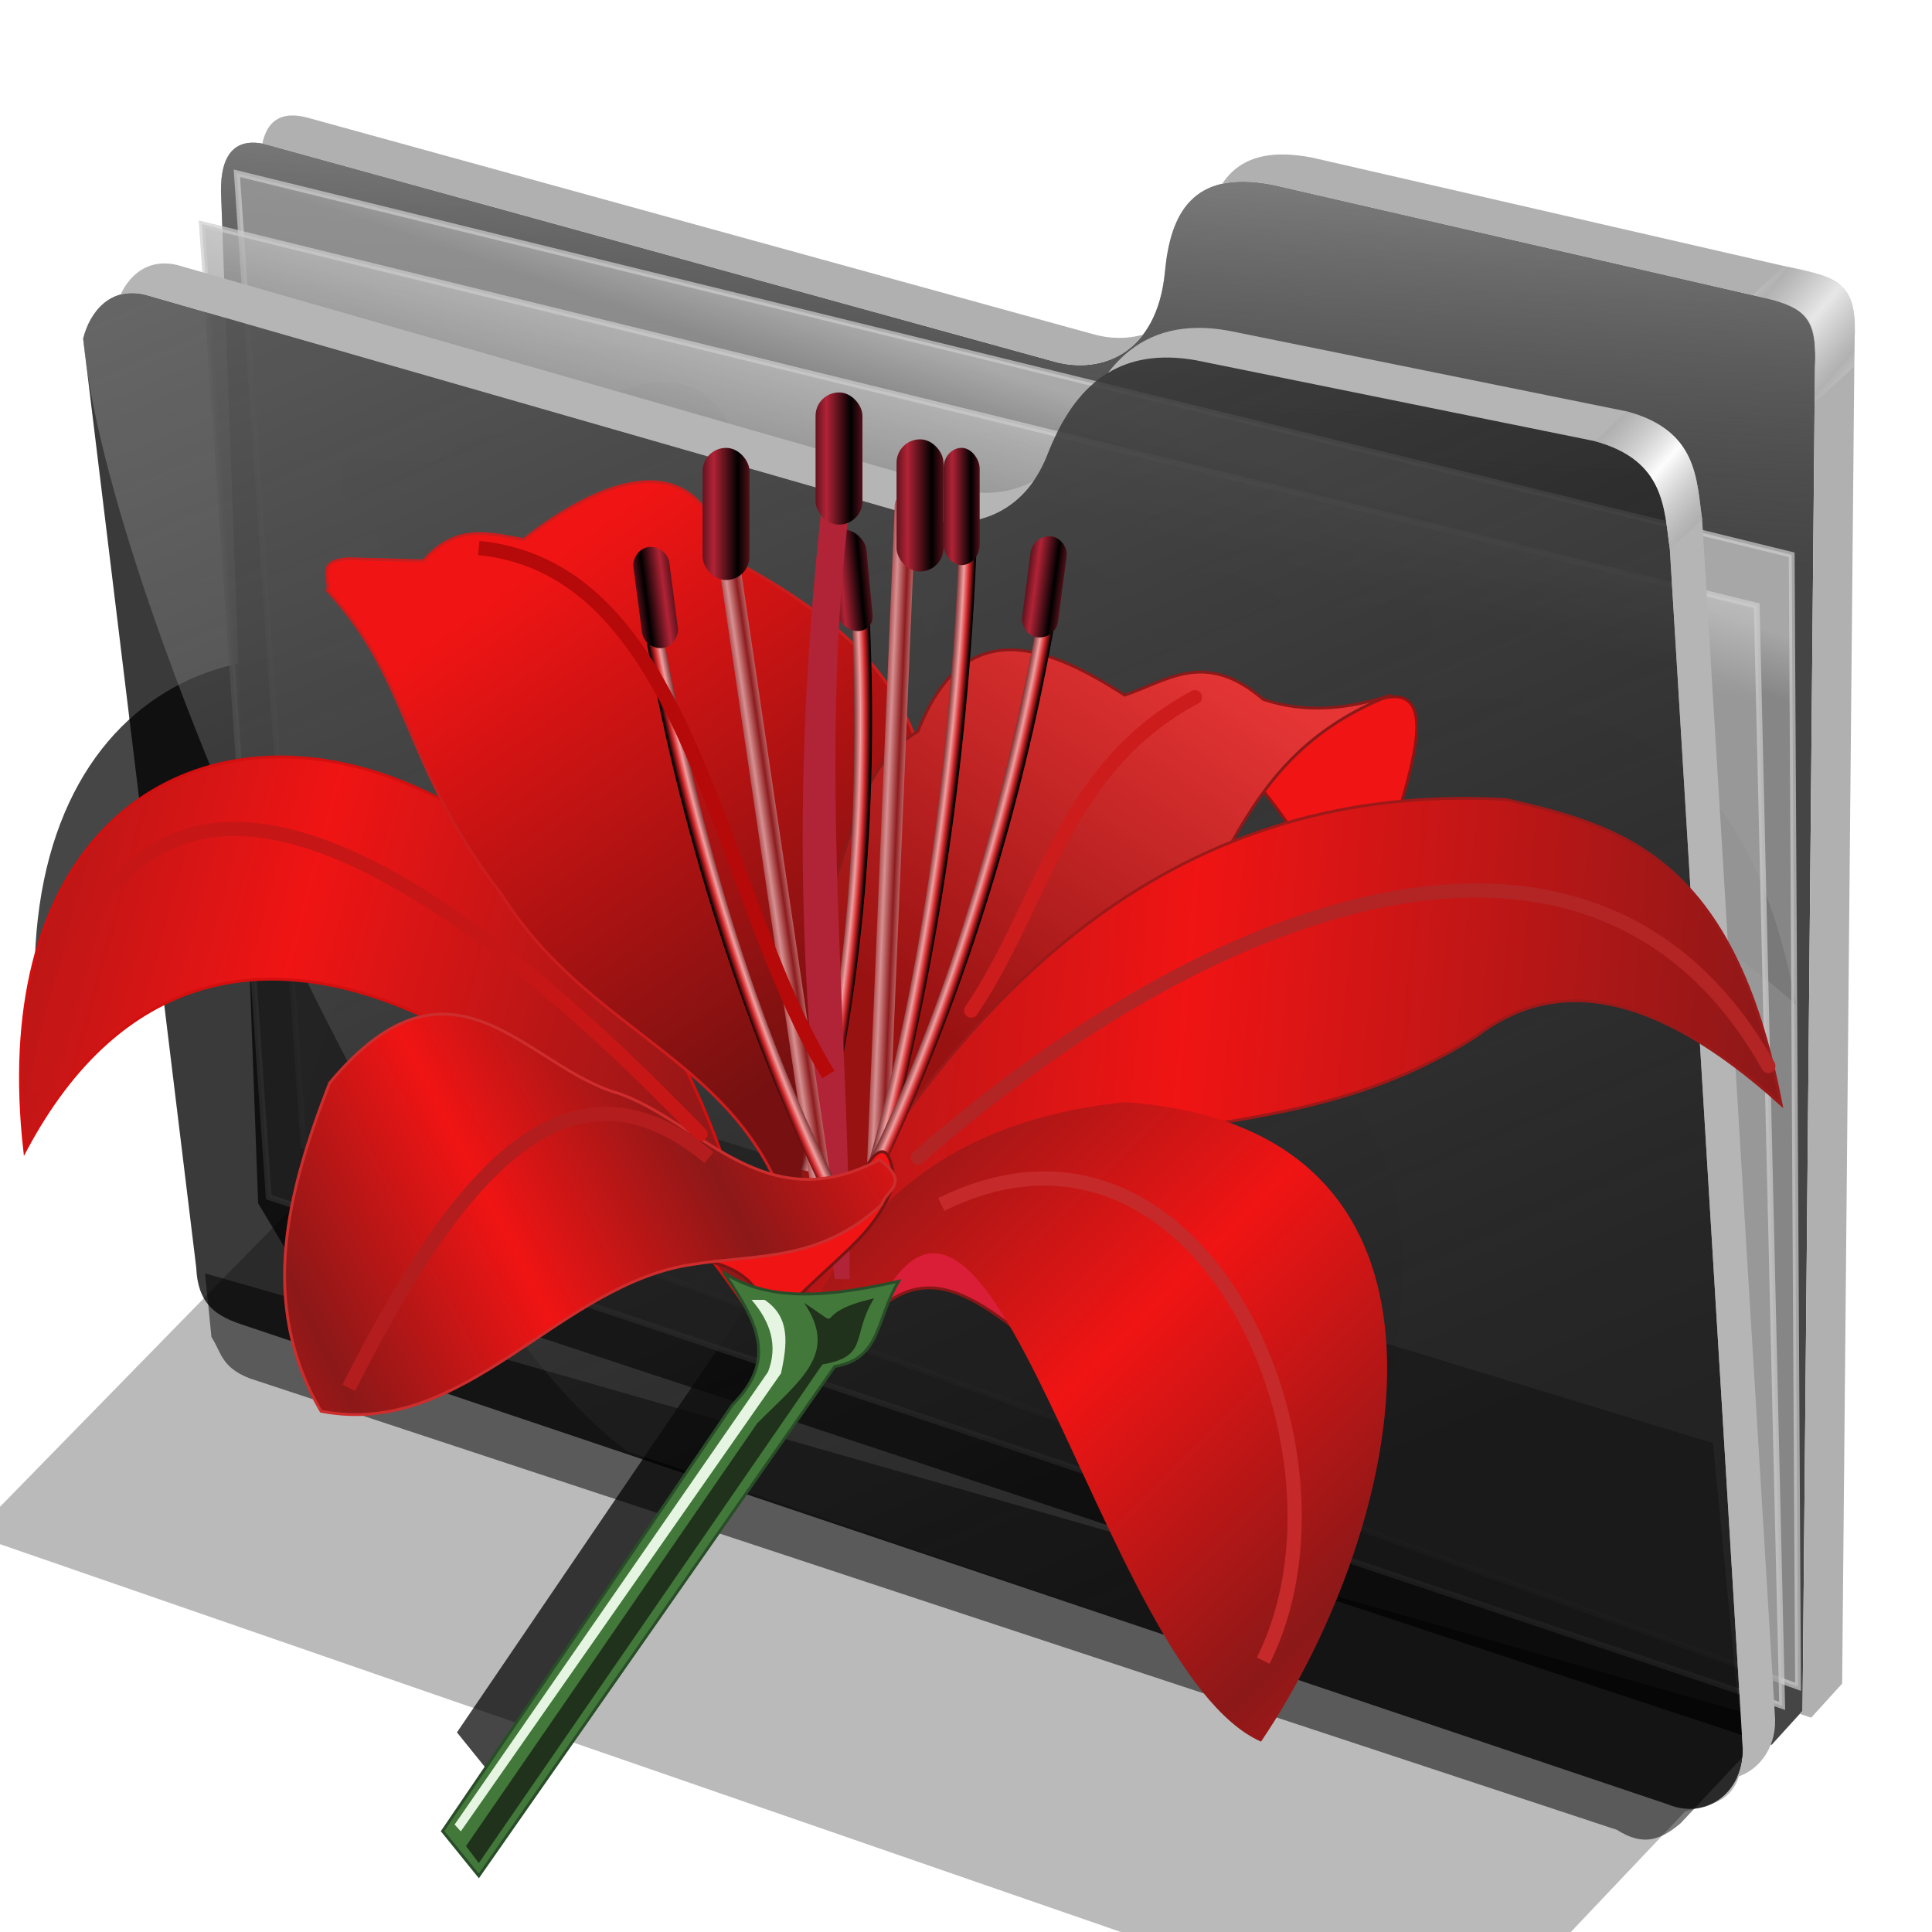<?xml version="1.0" encoding="UTF-8" standalone="no"?>
<!-- Created with Inkscape (http://www.inkscape.org/) -->

<svg
   xmlns:dc="http://purl.org/dc/elements/1.1/"
   xmlns:cc="http://creativecommons.org/ns#"
   xmlns:rdf="http://www.w3.org/1999/02/22-rdf-syntax-ns#"
   xmlns:svg="http://www.w3.org/2000/svg"
   xmlns="http://www.w3.org/2000/svg"
   xmlns:xlink="http://www.w3.org/1999/xlink"
   xmlns:sodipodi="http://sodipodi.sourceforge.net/DTD/sodipodi-0.dtd"
   xmlns:inkscape="http://www.inkscape.org/namespaces/inkscape"
   id="svg2"
   inkscape:version="0.91 r13725"
   width="256"
   height="256"
   sodipodi:docname="folder-pictures-flowers.svg"
   version="1.1">
  <defs
     id="defs6">
    <linearGradient
       id="linearGradient4286">
      <stop
         id="stop4288"
         stop-color="#f01414"
         stop-opacity="1" />
      <stop
         id="stop4290"
         offset="1"
         stop-color="#771111"
         stop-opacity="1" />
    </linearGradient>
    <linearGradient
       id="linearGradient3898">
      <stop
         id="stop3900"
         stop-color="#991212"
         stop-opacity="1" />
      <stop
         offset="1"
         id="stop3902"
         stop-color="#e53535"
         stop-opacity="1" />
    </linearGradient>
    <linearGradient
       id="linearGradient3991">
      <stop
         id="stop3993"
         stop-color="#f01414"
         stop-opacity="1" />
      <stop
         offset="1"
         id="stop3995"
         stop-color="#8c1818"
         stop-opacity="1" />
    </linearGradient>
    <linearGradient
       id="linearGradient3811">
      <stop
         id="stop3813"
         stop-color="#cf2225"
         stop-opacity="1" />
      <stop
         id="stop3825"
         offset="0.063"
         stop-color="#cf2225"
         stop-opacity="0.937" />
      <stop
         id="stop3823"
         offset="0.909"
         stop-color="#6a2223"
         stop-opacity="1" />
      <stop
         id="stop3821"
         offset="0.946"
         stop-color="#f19fa0"
         stop-opacity="1" />
      <stop
         id="stop3819"
         offset="0.972"
         stop-color="#cf2225"
         stop-opacity="1" />
      <stop
         offset="1"
         id="stop3815"
         stop-color="#000000"
         stop-opacity="1" />
    </linearGradient>
    <linearGradient
       id="linearGradient3788">
      <stop
         id="stop3790"
         stop-color="#8c1c1e"
         stop-opacity="1" />
      <stop
         offset="1"
         id="stop3792"
         stop-color="#d79091"
         stop-opacity="1" />
    </linearGradient>
    <linearGradient
       id="linearGradient3778">
      <stop
         id="stop3780"
         stop-color="#b12336"
         stop-opacity="1" />
      <stop
         offset="1"
         id="stop3782"
         stop-color="#000000"
         stop-opacity="1" />
    </linearGradient>
    <filter
       inkscape:collect="always"
       id="filter3891"
       color-interpolation-filters="sRGB">
      <feGaussianBlur
         inkscape:collect="always"
         stdDeviation="1.964"
         id="feGaussianBlur3893" />
    </filter>
    <filter
       inkscape:collect="always"
       id="filter3899"
       color-interpolation-filters="sRGB">
      <feGaussianBlur
         inkscape:collect="always"
         stdDeviation="1.468"
         id="feGaussianBlur3901" />
    </filter>
    <filter
       inkscape:collect="always"
       id="filter3915"
       color-interpolation-filters="sRGB">
      <feGaussianBlur
         inkscape:collect="always"
         stdDeviation="1.416"
         id="feGaussianBlur3917" />
    </filter>
    <filter
       inkscape:collect="always"
       id="filter3931"
       color-interpolation-filters="sRGB">
      <feGaussianBlur
         inkscape:collect="always"
         stdDeviation="2.309"
         id="feGaussianBlur3933" />
    </filter>
    <filter
       inkscape:collect="always"
       id="filter3943"
       color-interpolation-filters="sRGB">
      <feGaussianBlur
         inkscape:collect="always"
         stdDeviation="2.552"
         id="feGaussianBlur3945" />
    </filter>
    <filter
       inkscape:collect="always"
       id="filter3963"
       color-interpolation-filters="sRGB">
      <feGaussianBlur
         inkscape:collect="always"
         stdDeviation="2.786"
         id="feGaussianBlur3965" />
    </filter>
    <filter
       inkscape:collect="always"
       id="filter3971"
       color-interpolation-filters="sRGB">
      <feGaussianBlur
         inkscape:collect="always"
         stdDeviation="1.709"
         id="feGaussianBlur3973" />
    </filter>
    <filter
       inkscape:collect="always"
       id="filter3987"
       color-interpolation-filters="sRGB">
      <feGaussianBlur
         inkscape:collect="always"
         stdDeviation="1.515"
         id="feGaussianBlur3989" />
    </filter>
    <linearGradient
       inkscape:collect="always"
       xlink:href="#linearGradient3991"
       id="linearGradient4061"
       gradientUnits="userSpaceOnUse"
       x1="1044.51"
       y1="256.58"
       x2="1209.6"
       y2="301.53"
       spreadMethod="reflect" />
    <linearGradient
       inkscape:collect="always"
       xlink:href="#linearGradient3991"
       id="linearGradient4063"
       gradientUnits="userSpaceOnUse"
       x1="1355.54"
       y1="284.4"
       x2="1565.44"
       y2="303.18"
       spreadMethod="reflect" />
    <linearGradient
       inkscape:collect="always"
       xlink:href="#linearGradient3991"
       id="linearGradient4065"
       gradientUnits="userSpaceOnUse"
       x1="1347.94"
       y1="388.05"
       x2="1431.47"
       y2="472.7"
       spreadMethod="reflect" />
    <radialGradient
       inkscape:collect="always"
       xlink:href="#linearGradient3811"
       id="radialGradient4067"
       gradientUnits="userSpaceOnUse"
       gradientTransform="matrix(1.906,0.165,-1.058,7.827,1462.408,-2470.191)"
       cx="-346.23"
       cy="355.12"
       fx="-346.23"
       fy="355.12"
       r="34.836" />
    <linearGradient
       inkscape:collect="always"
       xlink:href="#linearGradient3778"
       id="linearGradient4069"
       gradientUnits="userSpaceOnUse"
       gradientTransform="matrix(0.773,0,0,0.887,146.251,31.149)"
       spreadMethod="reflect"
       x1="449.55"
       y1="126.6"
       x2="458.14"
       y2="126.6" />
    <linearGradient
       inkscape:collect="always"
       xlink:href="#linearGradient3778"
       id="linearGradient4071"
       gradientUnits="userSpaceOnUse"
       gradientTransform="translate(779.847,-32.962)"
       spreadMethod="reflect"
       x1="449.55"
       y1="126.6"
       x2="458.14"
       y2="126.6" />
    <linearGradient
       inkscape:collect="always"
       xlink:href="#linearGradient3788"
       id="linearGradient4073"
       gradientUnits="userSpaceOnUse"
       gradientTransform="matrix(1,0,0,1.011,780.445,-71.935)"
       spreadMethod="reflect"
       x1="397.17"
       y1="305.1"
       x2="393.64"
       y2="305.1" />
    <linearGradient
       inkscape:collect="always"
       xlink:href="#linearGradient3788"
       id="linearGradient4075"
       gradientUnits="userSpaceOnUse"
       gradientTransform="matrix(1,0,0,1.011,879.119,-312.619)"
       spreadMethod="reflect"
       x1="397.17"
       y1="305.1"
       x2="393.64"
       y2="305.1" />
    <linearGradient
       inkscape:collect="always"
       xlink:href="#linearGradient3778"
       id="linearGradient4077"
       gradientUnits="userSpaceOnUse"
       gradientTransform="translate(740.143,-13.484)"
       spreadMethod="reflect"
       x1="449.55"
       y1="126.6"
       x2="458.14"
       y2="126.6" />
    <linearGradient
       inkscape:collect="always"
       xlink:href="#linearGradient3778"
       id="linearGradient4079"
       gradientUnits="userSpaceOnUse"
       gradientTransform="translate(808.314,-16.481)"
       spreadMethod="reflect"
       x1="449.55"
       y1="126.6"
       x2="458.14"
       y2="126.6" />
    <linearGradient
       inkscape:collect="always"
       xlink:href="#linearGradient3991"
       id="linearGradient4093"
       gradientUnits="userSpaceOnUse"
       x1="1118.51"
       y1="369.44"
       x2="1185.17"
       y2="334.58"
       spreadMethod="reflect" />
    <linearGradient
       y2="0.61"
       x2="14.567"
       y1="-2.048"
       x1="14.185"
       spreadMethod="reflect"
       gradientUnits="userSpaceOnUse"
       id="linearGradient3399"
       xlink:href="#linearGradient3370"
       inkscape:collect="always" />
    <linearGradient
       y2="3.051"
       x2="8.705"
       y1="-3.01"
       x1="8.662"
       spreadMethod="reflect"
       gradientUnits="userSpaceOnUse"
       id="linearGradient3397"
       xlink:href="#linearGradient3370"
       inkscape:collect="always" />
    <linearGradient
       y2="1.607"
       x2="8.901"
       y1="-6.253"
       x1="9.41"
       spreadMethod="reflect"
       gradientUnits="userSpaceOnUse"
       id="linearGradient3395"
       xlink:href="#linearGradient3370"
       inkscape:collect="always" />
    <linearGradient
       y2="-0.691"
       x2="12.02"
       y1="-6.253"
       x1="9.41"
       spreadMethod="reflect"
       gradientUnits="userSpaceOnUse"
       id="linearGradient3393"
       xlink:href="#linearGradient3370"
       inkscape:collect="always" />
    <linearGradient
       y2="-4.272"
       x2="9.596"
       y1="-8.391"
       x1="11.442"
       spreadMethod="reflect"
       gradientUnits="userSpaceOnUse"
       id="linearGradient3391"
       xlink:href="#linearGradient3370"
       inkscape:collect="always" />
    <linearGradient
       y2="-7.03"
       x2="11.61"
       y1="-6.253"
       x1="9.41"
       spreadMethod="reflect"
       gradientUnits="userSpaceOnUse"
       id="linearGradient3388"
       xlink:href="#linearGradient3370"
       inkscape:collect="always" />
    <linearGradient
       y2="-7.159"
       x2="12.447"
       y1="-7.5"
       x1="14.04"
       spreadMethod="reflect"
       gradientUnits="userSpaceOnUse"
       id="linearGradient3386"
       xlink:href="#linearGradient3370"
       inkscape:collect="always" />
    <linearGradient
       y2="-5.84"
       x2="16.759"
       y1="-4.132"
       x1="15.272"
       spreadMethod="reflect"
       gradientUnits="userSpaceOnUse"
       id="linearGradient3384"
       xlink:href="#linearGradient3370"
       inkscape:collect="always" />
    <linearGradient
       id="linearGradient3370">
      <stop
         id="stop3372"
         stop-color="#000000"
         stop-opacity="1" />
      <stop
         id="stop3374"
         offset="1"
         stop-color="#ffffff"
         stop-opacity="1" />
    </linearGradient>
    <linearGradient
       inkscape:collect="always"
       xlink:href="#linearGradient3898"
       id="linearGradient3904"
       x1="1271.2"
       y1="295.27"
       x2="1361.19"
       y2="160.96"
       gradientUnits="userSpaceOnUse" />
    <linearGradient
       inkscape:collect="always"
       xlink:href="#linearGradient4286"
       id="linearGradient3912"
       x1="1103.57"
       y1="149.61"
       x2="1215.12"
       y2="309.49"
       gradientUnits="userSpaceOnUse" />
    <filter
       inkscape:collect="always"
       id="filter4581"
       x="-0.032"
       width="1.065"
       y="-0.041"
       height="1.081"
       color-interpolation-filters="sRGB">
      <feGaussianBlur
         inkscape:collect="always"
         stdDeviation="3.248"
         id="feGaussianBlur4583" />
    </filter>
    <linearGradient
       inkscape:collect="always"
       id="linearGradient4167">
      <stop
         id="stop4169"
         stop-color="#adadad"
         stop-opacity="0.624" />
      <stop
         offset="1"
         id="stop4171"
         stop-color="#ffffff"
         stop-opacity="0.973" />
    </linearGradient>
    <linearGradient
       id="linearGradient4223"
       inkscape:collect="always">
      <stop
         id="stop4225"
         stop-color="#bebebe"
         stop-opacity="0.803" />
      <stop
         id="stop4227"
         offset="1"
         stop-color="#9f9f9f"
         stop-opacity="0.732" />
    </linearGradient>
    <linearGradient
       id="linearGradient4211"
       inkscape:collect="always">
      <stop
         id="stop4213"
         stop-color="#9f9f9f"
         stop-opacity="0.634" />
      <stop
         id="stop4215"
         offset="1"
         stop-color="#696969"
         stop-opacity="0" />
    </linearGradient>
    <linearGradient
       id="linearGradient4171"
       inkscape:collect="always">
      <stop
         id="stop4173"
         stop-color="#b2b2b2"
         stop-opacity="0.624" />
      <stop
         id="stop4175"
         offset="1"
         stop-color="#ffffff"
         stop-opacity="0.698" />
    </linearGradient>
    <linearGradient
       id="linearGradient4142"
       inkscape:collect="always">
      <stop
         id="stop4144"
         stop-color="#909090"
         stop-opacity="0.519" />
      <stop
         id="stop4146"
         offset="1"
         stop-color="#696969"
         stop-opacity="0" />
    </linearGradient>
    <linearGradient
       gradientUnits="userSpaceOnUse"
       y2="324.36"
       x2="278.75"
       y1="63.25"
       x1="165.74"
       id="linearGradient4148"
       xlink:href="#linearGradient4142"
       inkscape:collect="always"
       gradientTransform="translate(161.237,-43.772)" />
    <filter
       height="1.1"
       y="-0.05"
       width="1.056"
       x="-0.028"
       id="filter4160"
       inkscape:collect="always"
       color-interpolation-filters="sRGB">
      <feGaussianBlur
         id="feGaussianBlur4162"
         stdDeviation="3.563"
         inkscape:collect="always" />
    </filter>
    <linearGradient
       spreadMethod="reflect"
       gradientUnits="userSpaceOnUse"
       y2="114.16"
       x2="387.93"
       y1="106.85"
       x1="379.78"
       id="linearGradient4177"
       xlink:href="#linearGradient4167"
       inkscape:collect="always"
       gradientTransform="translate(161.237,-43.772)" />
    <linearGradient
       gradientTransform="translate(188.045,-70.155)"
       y2="114.16"
       x2="387.93"
       y1="108.46"
       x1="381.27"
       spreadMethod="reflect"
       gradientUnits="userSpaceOnUse"
       id="linearGradient4207"
       xlink:href="#linearGradient4171"
       inkscape:collect="always" />
    <linearGradient
       gradientUnits="userSpaceOnUse"
       y2="125.1"
       x2="281.1"
       y1="61.711"
       x1="284.7"
       id="linearGradient4217"
       xlink:href="#linearGradient4211"
       inkscape:collect="always"
       gradientTransform="translate(161.237,-43.772)" />
    <linearGradient
       gradientUnits="userSpaceOnUse"
       y2="103.09"
       x2="255.7"
       y1="93.26"
       x1="259.02"
       id="linearGradient4229"
       xlink:href="#linearGradient4223"
       inkscape:collect="always"
       gradientTransform="translate(161.237,-43.772)" />
    <linearGradient
       gradientUnits="userSpaceOnUse"
       y2="117.29"
       x2="258.99"
       y1="102.54"
       x1="262.84"
       id="linearGradient4237"
       xlink:href="#linearGradient4223"
       inkscape:collect="always"
       gradientTransform="translate(161.237,-43.772)" />
    <filter
       height="1.136"
       y="-0.068"
       width="1.049"
       x="-0.024"
       id="filter4257"
       inkscape:collect="always"
       color-interpolation-filters="sRGB">
      <feGaussianBlur
         id="feGaussianBlur4259"
         stdDeviation="2.754"
         inkscape:collect="always" />
    </filter>
    <radialGradient
       inkscape:collect="always"
       xlink:href="#linearGradient3811"
       id="radialGradient4302"
       gradientUnits="userSpaceOnUse"
       gradientTransform="matrix(1.906,0.165,-1.058,7.827,1462.408,-2470.191)"
       cx="-346.23"
       cy="355.12"
       fx="-346.23"
       fy="355.12"
       r="34.836" />
    <linearGradient
       inkscape:collect="always"
       xlink:href="#linearGradient3778"
       id="linearGradient4304"
       gradientUnits="userSpaceOnUse"
       gradientTransform="matrix(0.773,0,0,0.887,146.251,31.149)"
       spreadMethod="reflect"
       x1="449.55"
       y1="126.6"
       x2="458.14"
       y2="126.6" />
    <radialGradient
       inkscape:collect="always"
       xlink:href="#linearGradient3811"
       id="radialGradient4306"
       gradientUnits="userSpaceOnUse"
       gradientTransform="matrix(1.906,0.165,-1.058,7.827,1462.408,-2470.191)"
       cx="-346.23"
       cy="355.12"
       fx="-346.23"
       fy="355.12"
       r="34.836" />
    <linearGradient
       inkscape:collect="always"
       xlink:href="#linearGradient3778"
       id="linearGradient4308"
       gradientUnits="userSpaceOnUse"
       gradientTransform="matrix(0.773,0,0,0.887,146.251,31.149)"
       spreadMethod="reflect"
       x1="449.55"
       y1="126.6"
       x2="458.14"
       y2="126.6" />
    <radialGradient
       inkscape:collect="always"
       xlink:href="#linearGradient3811"
       id="radialGradient4310"
       gradientUnits="userSpaceOnUse"
       gradientTransform="matrix(1.906,0.165,-1.058,7.827,1462.408,-2470.191)"
       cx="-346.23"
       cy="355.12"
       fx="-346.23"
       fy="355.12"
       r="34.836" />
    <linearGradient
       inkscape:collect="always"
       xlink:href="#linearGradient3778"
       id="linearGradient4312"
       gradientUnits="userSpaceOnUse"
       gradientTransform="matrix(0.773,0,0,0.887,146.251,31.149)"
       spreadMethod="reflect"
       x1="449.55"
       y1="126.6"
       x2="458.14"
       y2="126.6" />
  </defs>
  <sodipodi:namedview
     pagecolor="#ffffff"
     bordercolor="#666666"
     borderopacity="1"
     objecttolerance="10"
     gridtolerance="10"
     guidetolerance="10"
     inkscape:pageopacity="0"
     inkscape:pageshadow="2"
     inkscape:window-width="1920"
     inkscape:window-height="1056"
     id="namedview4"
     showgrid="false"
     inkscape:zoom="3.5351562"
     inkscape:cx="128"
     inkscape:cy="128"
     inkscape:window-x="0"
     inkscape:window-y="0"
     inkscape:window-maximized="1"
     inkscape:current-layer="svg2"
     inkscape:snap-global="false" />
  <path
     d="m 103.11,49.787 c -6.538,-0.044 -14.019,5.311 -17.344,7.938 -4.583,-0.764 -9.167,-2.303 -13.75,2.938 l -10.25,-0.312 c -4.655,0.236 -2.491,2.767 -2.938,4.406 8.436,9.152 10.057,17.796 15.656,28.719 -30.092,-15.899 -62.604,0.46 -57.188,48.219 13.706,-25.887 34.581,-27.786 54.625,-18.531 -3.868,0.819 -8.055,3.474 -12.781,9.156 -5.744,14.823 -9.897,30.24 -1.188,45.062 19.885,3.844 32.7,-17.693 51.187,-20.188 0.76,-0.124 1.521,-0.22 2.281,-0.312 0.158,0.039 0.315,0.082 0.469,0.125 1.446,1.895 2.795,3.803 4.094,5.719 2.685,4.862 3.22,8.976 -1.562,13.781 l -39.781,58.5 4.969,6.156 48.844,-69.906 c 5.325,-0.931 5.701,-4.739 7.438,-8.969 5.473,-3.726 10.513,-1.283 16.375,3.062 10.174,17.066 21.092,51.375 34.719,57.375 18.053,-26.771 29.436,-73.127 -4.688,-85.062 11.207,-1.888 22.451,-4.283 34.219,-11.781 10.658,-8.203 24.171,-6.587 41.844,9.375 -6.528,-34.119 -22.071,-38.23 -37.75,-41.844 -4.951,-0.287 -9.706,-0.176 -14.312,0.25 2.515,-8.569 3.683,-15.613 -2.531,-14.125 0.35,-0.146 0.701,-0.297 1.062,-0.438 -5.851,1.92 -11.711,2.533 -17.562,0.562 -8.022,-6.927 -13.184,-2.46 -19,-0.562 -11.588,-7.468 -22.226,-10.741 -28.406,4.969 -0.196,0.116 -0.374,0.253 -0.562,0.375 -4.324,-11.351 -14.404,-18.338 -25.75,-24.375 -1.936,-7.688 -5.964,-10.251 -10.438,-10.281 z m 84.219,42.562 c 1.117,1.35 2.196,2.789 3.219,4.281 -2.566,0.746 -5.079,1.58 -7.531,2.562 1.311,-2.335 2.695,-4.652 4.312,-6.844 z m -79.25,38.219 c 4.679,3.963 8.88,8.331 11.844,14.312 -2.508,-0.689 -4.865,-1.848 -7.156,-3.188 -1.423,-3.925 -2.989,-7.63 -4.688,-11.125 z"
     id="path4097"
     inkscape:connector-curvature="0"
     transform="matrix(0.966,0,0,0.966,-11.554,2.532)"
     fill="#000000"
     filter="url(#filter4581)"
     stroke="none"
     fill-opacity="0.725" />
  <g
     inkscape:label="Layer 1"
     id="layer1"
     transform="translate(1.305,-2.634)">
    <g
       id="g3456">
      <g
         id="g3428">
        <g
           id="g3401">
          <g
             id="g3254"
             fill="url(#linearGradient3388)"
             font-family="Bitstream Vera Sans"
             stroke="none"
             font-style="normal"
             fill-opacity="1"
             font-weight="normal"
             font-size="14">
            <path
               d="m 13.807,-5.693 -1.438,-3.812 1.131,1.131 1.438,3.812 -1.131,-1.131 z"
               id="path3300"
               inkscape:connector-curvature="0"
               fill="url(#linearGradient3386)"
               stroke="none"
               fill-opacity="1" />
            <path
               d="m 12.375,-9.5 1.125,1.125 1.094,0 c 0.643,9e-6 1.149,0.167 1.5,0.5 L 14.969,-9 c -0.351,-0.333 -0.857,-0.5 -1.5,-0.5 l -1.094,0 z"
               id="path3288"
               inkscape:connector-curvature="0"
               fill="url(#linearGradient3388)"
               stroke="none"
               fill-opacity="1" />
            <path
               d="m 14.992,-8.977 c 0.332,0.332 0.503,0.816 0.503,1.41 l 1.131,1.131 c -6e-6,-0.594 -0.171,-1.078 -0.503,-1.41 l -1.131,-1.131 z"
               id="path3294"
               inkscape:connector-curvature="0"
               fill="url(#linearGradient3388)"
               stroke="none"
               fill-opacity="1" />
            <path
               d="m 15.495,-7.568 c -6e-6,0.615 -0.18,1.074 -0.531,1.406 l 1.131,1.131 c 0.351,-0.333 0.531,-0.791 0.531,-1.406 l -1.131,-1.131 z"
               id="path3296"
               inkscape:connector-curvature="0"
               fill="url(#linearGradient3388)"
               stroke="none"
               fill-opacity="1" />
            <path
               d="m 14.963,-6.161 c -0.286,0.272 -0.675,0.419 -1.156,0.469 l 1.131,1.131 c 0.481,-0.05 0.87,-0.197 1.156,-0.469 l -1.131,-1.131 z"
               id="path3298"
               inkscape:connector-curvature="0"
               fill="url(#linearGradient3388)"
               stroke="none"
               fill-opacity="1" />
            <path
               d="m 9.948,-5.635 1.193,-3.048 1.131,1.131 -1.193,3.048 -1.131,-1.131 z"
               id="path3306"
               inkscape:connector-curvature="0"
               fill="url(#linearGradient3391)"
               stroke="none"
               fill-opacity="1" />
            <path
               d="m 16.057,-9.849 c -0.583,-0.52 -1.45,-0.781 -2.594,-0.781 l 1.131,1.131 c 1.144,1e-5 2.01,0.262 2.594,0.781 l -1.131,-1.131 z"
               id="path3280"
               inkscape:connector-curvature="0"
               fill="url(#linearGradient3388)"
               stroke="none"
               fill-opacity="1" />
            <path
               d="m 13.463,-10.63 -1.531,0 1.131,1.131 1.531,0 -1.131,-1.131 z"
               id="path3282"
               inkscape:connector-curvature="0"
               fill="url(#linearGradient3388)"
               stroke="none"
               fill-opacity="1" />
            <path
               d="m 11.932,-10.63 -1.562,0 1.131,1.131 1.562,0 -1.131,-1.131 z"
               id="path3284"
               inkscape:connector-curvature="0"
               fill="url(#linearGradient3388)"
               stroke="none"
               fill-opacity="1" />
            <path
               d="M 10.37,-10.599 6.95,-1.414 8.082,-0.283 11.501,-9.467 10.37,-10.599 z"
               id="path3258"
               inkscape:connector-curvature="0"
               fill="url(#linearGradient3388)"
               stroke="none"
               fill-opacity="1" />
            <path
               d="m 10.338,-10.63 0.031,0.031 1.131,1.131 -0.031,-0.031 -1.131,-1.131 z"
               id="path3256"
               inkscape:connector-curvature="0"
               fill="url(#linearGradient3388)"
               stroke="none"
               fill-opacity="1" />
            <path
               d="m 6.95,-1.414 1.438,0.029 1.131,1.131 -1.438,-0.029 -1.131,-1.131 z"
               id="path3260"
               inkscape:connector-curvature="0"
               fill="url(#linearGradient3397)"
               stroke="none"
               fill-opacity="1" />
            <path
               d="m 8.388,-1.386 1.237,-3.15 1.131,1.131 -1.237,3.15 -1.131,-1.131 z"
               id="path3262"
               inkscape:connector-curvature="0"
               fill="url(#linearGradient3395)"
               stroke="none"
               fill-opacity="1" />
            <path
               d="m 9.625,-4.536 3.233,0 1.131,1.131 -3.233,0 -1.131,-1.131 z"
               id="path3264"
               inkscape:connector-curvature="0"
               fill="url(#linearGradient3393)"
               stroke="none"
               fill-opacity="1" />
            <path
               d="m 12.857,-4.536 1.226,3.15 1.131,1.131 -1.226,-3.15 -1.131,-1.131 z"
               id="path3266"
               inkscape:connector-curvature="0"
               fill="url(#linearGradient3388)"
               stroke="none"
               fill-opacity="1" />
            <path
               d="m 14.083,-1.386 1.438,0 1.131,1.131 -1.438,0 -1.131,-1.131 z"
               id="path3268"
               inkscape:connector-curvature="0"
               fill="url(#linearGradient3399)"
               stroke="none"
               fill-opacity="1" />
            <path
               d="m 15.521,-1.386 -1.276,-3.182 1.131,1.131 1.276,3.182 -1.131,-1.131 z"
               id="path3270"
               inkscape:connector-curvature="0"
               fill="url(#linearGradient3388)"
               stroke="none"
               fill-opacity="1" />
            <path
               d="m 16.156,-9.75 c 0.512,0.512 0.781,1.255 0.781,2.188 -7e-6,1.007 -0.287,1.766 -0.875,2.281 -0.443,0.391 -1.046,0.625 -1.812,0.719 l 1.125,1.125 c 0.766,-0.094 1.369,-0.328 1.812,-0.719 0.588,-0.515 0.875,-1.274 0.875,-2.281 -8e-6,-0.932 -0.238,-1.675 -0.75,-2.188 L 16.156,-9.75 z"
               id="path3272"
               inkscape:connector-curvature="0"
               fill="url(#linearGradient3384)"
               stroke="none"
               fill-opacity="1" />
            <path
               d="m 16.169,-9.744 c -0.036,-0.036 -0.074,-0.071 -0.112,-0.105 l 1.131,1.131 c 0.039,0.034 0.076,0.069 0.112,0.105 L 16.169,-9.744 z"
               id="path3278"
               inkscape:connector-curvature="0"
               fill="url(#linearGradient3388)"
               stroke="none"
               fill-opacity="1" />
            <path
               d="m 10.37,-10.63 -0.031,0 1.131,1.131 0.031,0 -1.131,-1.131 z"
               id="path3286"
               inkscape:connector-curvature="0"
               fill="url(#linearGradient3388)"
               stroke="none"
               fill-opacity="1" />
            <path
               d="m 14.963,-9.005 c 0.01,0.009 0.019,0.018 0.029,0.028 l 1.131,1.131 c -0.009,-0.009 -0.019,-0.019 -0.029,-0.028 l -1.131,-1.131 z"
               id="path3292"
               inkscape:connector-curvature="0"
               fill="url(#linearGradient3388)"
               stroke="none"
               fill-opacity="1" />
            <path
               d="m 11.14,-8.682 1.186,2.99 1.131,1.131 -1.186,-2.99 -1.131,-1.131 z"
               id="path3302"
               inkscape:connector-curvature="0"
               fill="url(#linearGradient3388)"
               stroke="none"
               fill-opacity="1" />
            <path
               d="m 12.326,-5.692 -2.379,0.057 1.131,1.131 2.379,-0.057 -1.131,-1.131 z"
               id="path3304"
               inkscape:connector-curvature="0"
               fill="url(#linearGradient3388)"
               stroke="none"
               fill-opacity="1" />
          </g>
          <path
             d="m 10.401,-10.619 0.031,0.031 -3.419,9.185 1.438,0.029 1.237,-3.15 3.185,0.036 1.273,3.114 1.438,0 -1.276,-3.182 c 0.766,-0.094 1.369,-0.328 1.812,-0.719 0.588,-0.515 0.875,-1.274 0.875,-2.281 -8e-6,-0.998 -0.287,-1.766 -0.875,-2.281 -0.583,-0.52 -1.45,-0.781 -2.594,-0.781 l -1.531,0 -1.562,0 -0.031,0 z m 2.031,1.125 1.094,0 c 0.643,9e-6 1.096,0.221 1.447,0.553 0.351,0.333 0.585,0.773 0.585,1.384 -6e-6,0.615 -0.18,1.074 -0.531,1.406 -0.286,0.272 -0.675,0.419 -1.156,0.469 l -1.438,-3.812 z m -1.247,0.983 1.097,2.848 -2.272,0.039 1.175,-2.887 z"
             id="text2383"
             sodipodi:nodetypes="cccccccccsssccccccssscccccc"
             inkscape:connector-curvature="0"
             fill="#454545"
             font-family="Bitstream Vera Sans"
             stroke="none"
             font-style="normal"
             fill-opacity="1"
             font-weight="normal"
             font-size="14" />
        </g>
      </g>
    </g>
  </g>
  <g
     transform="matrix(0.771,0,0,0.771,54.563,17.374)"
     id="g4261">
    <g
       id="g4527"
       transform="translate(-333.92,-13.245)">
      <path
         sodipodi:nodetypes="ccccccc"
         inkscape:connector-curvature="0"
         id="path4239"
         d="m 298.395,209.561 1.093,10.929 c 1.695,2.564 1.625,5.182 6.557,7.104 l 234.99,77.596 c 4.362,2.76 7.274,1.936 10.911,-1.093 l 16.393,-17.486 z"
         stroke-opacity="1"
         fill="#000000"
         filter="url(#filter4257)"
         fill-rule="evenodd"
         stroke="none"
         stroke-linejoin="miter"
         fill-opacity="0.514"
         stroke-linecap="butt"
         stroke-width="1" />
      <path
         sodipodi:nodetypes="ccccsccccccc"
         inkscape:connector-curvature="0"
         id="path4198"
         d="M 307.513,197.504 301.13,23.568 c -0.054,-6.438 2.499,-9.417 7.979,-7.979 l 135.106,37.234 c 8.126,2.326 17.809,-1.267 19.149,-15.426 0.936,-9.894 4.671,-17.67 18.617,-14.894 l 85.638,19.681 c 6.411,1.511 7.818,4.448 7.447,11.702 l -2.128,230.851 -5.319,5.851 -254.867,-84.342 z"
         stroke-opacity="1"
         fill="#000000"
         fill-rule="evenodd"
         stroke="none"
         stroke-linejoin="miter"
         fill-opacity="0.73"
         stroke-linecap="butt"
         stroke-width="1" />
      <path
         d="M 307.513,197.504 301.13,23.568 c -0.054,-6.438 2.499,-9.417 7.979,-7.979 l 135.106,37.234 c 8.126,2.326 17.809,-1.267 19.149,-15.426 0.936,-9.894 4.671,-17.67 18.617,-14.894 l 85.638,19.681 c 6.411,1.511 7.818,4.448 7.447,11.702 l -2.128,230.851 -5.319,5.851 -254.867,-84.342 z"
         id="path4209"
         inkscape:connector-curvature="0"
         sodipodi:nodetypes="ccccsccccccc"
         stroke-opacity="1"
         fill="url(#linearGradient4217)"
         fill-rule="evenodd"
         stroke="none"
         stroke-linejoin="miter"
         fill-opacity="1"
         stroke-linecap="butt"
         stroke-width="1" />
      <path
         sodipodi:nodetypes="ccccc"
         d="m 303.86,20.49 267.213,65.574 1.093,194.536 -256.831,-92.896 z"
         id="path4221"
         inkscape:connector-curvature="0"
         stroke-opacity="0.705"
         fill="url(#linearGradient4229)"
         fill-rule="evenodd"
         stroke="#cecece"
         stroke-linejoin="miter"
         fill-opacity="1"
         stroke-linecap="butt"
         stroke-width="1" />
      <path
         inkscape:connector-curvature="0"
         id="path4219"
         d="m 297.849,29.233 267.213,65.574 4.372,189.071 -260.109,-87.432 z"
         stroke-opacity="0.705"
         fill="url(#linearGradient4237)"
         fill-rule="evenodd"
         stroke="#cecece"
         stroke-linejoin="miter"
         fill-opacity="1"
         stroke-linecap="butt"
         stroke-width="1" />
      <path
         sodipodi:nodetypes="cccscccccccc"
         inkscape:connector-curvature="0"
         id="path4138"
         d="m 277.441,48.913 c 1.132,-4.541 4.635,-9.034 10.687,-7.545 l 134.22,38.564 c 6.481,1.636 16.363,0.332 20.833,-11.111 4.009,-10.262 10.874,-18.78 25.463,-16.204 l 68.519,13.889 c 12.253,3.29 11.967,11.681 12.963,18.519 l 12.5,205.556 c 0.65,7.443 -5.751,13.213 -12.963,10.185 L 306.144,218.82 c -4.922,-1.559 -8.94,-3.097 -9.259,-10.185 z"
         stroke-opacity="1"
         fill="#000000"
         fill-rule="evenodd"
         stroke="none"
         stroke-linejoin="miter"
         fill-opacity="0.77"
         stroke-linecap="butt"
         stroke-width="1" />
      <path
         d="m 277.441,48.913 c 1.132,-4.541 4.635,-9.034 10.687,-7.545 l 134.22,38.564 c 6.481,1.636 16.363,0.332 20.833,-11.111 4.009,-10.262 10.874,-18.78 25.463,-16.204 l 68.519,13.889 c 12.253,3.29 11.967,11.681 12.963,18.519 l 12.5,205.556 c 0.65,7.443 -5.751,13.213 -12.963,10.185 L 370.959,240.117 C 335.002,214.058 281.595,94.444 277.441,48.913 Z"
         id="path4140"
         inkscape:connector-curvature="0"
         sodipodi:nodetypes="cccsccccccc"
         stroke-opacity="1"
         fill="url(#linearGradient4148)"
         fill-rule="evenodd"
         stroke="none"
         stroke-linejoin="miter"
         fill-opacity="1"
         stroke-linecap="butt"
         stroke-width="1" />
      <path
         sodipodi:nodetypes="ccccccc"
         inkscape:connector-curvature="0"
         id="path4150"
         d="m 339.015,172.061 -80.556,82.407 255.556,88.426 38.75,-40.871 c 4.635,-1.302 9.968,-1.381 9.861,-10.981 l -5.093,-52.315 z"
         stroke-opacity="1"
         fill="#000000"
         filter="url(#filter4160)"
         fill-rule="evenodd"
         stroke="none"
         stroke-linejoin="miter"
         fill-opacity="0.273"
         stroke-linecap="butt"
         stroke-width="1" />
      <path
         id="path4164"
         d="m 291.534,35.986 c -3.737,-0.059 -6.271,2.374 -7.662,5.354 1.245,-0.331 2.659,-0.363 4.256,0.029 l 134.221,38.562 c 5.499,1.388 13.442,0.658 18.455,-6.582 -4.306,2.386 -9.166,2.433 -12.9,1.49 L 293.684,36.275 c -0.757,-0.186 -1.473,-0.278 -2.15,-0.289 z m 177.547,11.074 c -7.107,0.029 -11.993,3.152 -15.514,7.738 3.827,-2.318 8.719,-3.304 15.078,-2.182 l 68.518,13.889 c 12.253,3.29 11.967,11.682 12.963,18.52 l 12.5,205.555 c 0.175,2.008 -0.176,3.885 -0.904,5.51 4.096,-1.288 6.901,-5.556 6.461,-10.602 l -12.5,-205.557 c -0.996,-6.838 -0.71,-15.227 -12.963,-18.518 L 474.2,47.525 c -1.824,-0.322 -3.527,-0.471 -5.119,-0.465 z"
         inkscape:connector-curvature="0"
         stroke-opacity="1"
         fill="#b5b5b5"
         fill-rule="evenodd"
         stroke="none"
         stroke-linejoin="miter"
         fill-opacity="1"
         stroke-linecap="butt"
         stroke-width="1" />
      <path
         sodipodi:nodetypes="ccccc"
         inkscape:connector-curvature="0"
         d="m 537.163,66.505 c 12.253,3.29 11.967,11.682 12.963,18.52 2.184,-2.058 3.134,-2.713 5.557,-5.094 -0.996,-6.838 -0.71,-15.227 -12.963,-18.518 -2.398,2.288 -2.992,2.799 -5.557,5.092 z"
         id="path4169"
         stroke-opacity="1"
         fill="url(#linearGradient4177)"
         fill-rule="evenodd"
         stroke="none"
         stroke-linejoin="miter"
         fill-opacity="1"
         stroke-linecap="butt"
         stroke-width="1" />
      <path
         id="path4200"
         d="m 313.141,10.56 c -2.674,0.112 -4.278,1.802 -4.9,4.838 0.282,0.052 0.57,0.113 0.869,0.191 l 135.105,37.234 c 5.412,1.549 11.51,0.467 15.379,-4.605 -2.772,0.802 -5.762,0.728 -8.57,-0.076 L 315.918,10.909 c -1.027,-0.27 -1.954,-0.384 -2.777,-0.35 z m 170.883,6.701 c -5.399,-0.127 -8.737,1.853 -10.814,5.035 2.347,-0.519 5.228,-0.496 8.771,0.209 l 85.639,19.68 c 6.411,1.511 7.818,4.449 7.447,11.703 l -2.129,230.85 -0.475,0.521 1.965,0.65 5.318,-5.852 2.129,-230.852 c 0.371,-7.255 -1.036,-10.19 -7.447,-11.701 L 488.79,17.824 c -1.743,-0.347 -3.327,-0.529 -4.766,-0.562 z"
         inkscape:connector-curvature="0"
         stroke-opacity="1"
         fill="#b0b0b0"
         fill-rule="evenodd"
         stroke="none"
         stroke-linejoin="miter"
         fill-opacity="1"
         stroke-linecap="butt"
         stroke-width="1" />
      <path
         id="path4205"
         d="m 564.361,41.369 c 12.402,2.867 10.717,4.984 10.703,18.468 2.184,-2.058 4.251,-3.752 6.674,-6.133 0.485,-12.137 1.005,-14.994 -11.898,-17.245 -2.398,2.288 -2.914,2.617 -5.479,4.91 z"
         inkscape:connector-curvature="0"
         sodipodi:nodetypes="ccccc"
         stroke-opacity="1"
         fill="url(#linearGradient4207)"
         fill-rule="evenodd"
         stroke="none"
         stroke-linejoin="miter"
         fill-opacity="1"
         stroke-linecap="butt"
         stroke-width="1" />
    </g>
  </g>
  <g
     id="g4023"
     transform="matrix(0.377,0,0,0.377,-353.977,25.453)">
    <path
       sodipodi:nodetypes="cccc"
       inkscape:connector-curvature="0"
       id="path3771"
       d="m 1238.317,403.034 c 27.815,-37.182 48.322,-8.686 82.405,15.732 l -29.216,-79.408 c -40.818,4.928 -45.106,35.641 -53.188,63.676 z"
       style="fill:#da1e37;fill-opacity:1;stroke:#851717;stroke-width:1;stroke-linecap:butt;stroke-linejoin:miter;stroke-opacity:1" />
    <path
       sodipodi:nodetypes="cccc"
       inkscape:connector-curvature="0"
       id="path3767"
       d="m 1417.36,272.684 c -3.163,-26.136 43.796,-110.625 2.247,-92.892 -42.91,6.972 -55.935,-0.999 -83.903,-1.498 39.537,10.723 64.089,49.713 81.656,94.391 z"
       style="fill:#f01414;fill-opacity:1;stroke:#8f1414;stroke-width:1;stroke-linecap:butt;stroke-linejoin:miter;stroke-opacity:1" />
    <path
       sodipodi:nodetypes="ccc"
       inkscape:connector-curvature="0"
       id="path3757"
       d="M 947.653,337.11 C 924.58,133.647 1170.407,152.635 1209.101,404.532 1152.588,310.477 1015.607,208.764 947.653,337.11 Z"
       style="fill:url(#linearGradient4061);fill-opacity:1;stroke:#d30f0f;stroke-width:1;stroke-linecap:butt;stroke-linejoin:miter;stroke-opacity:1" />
    <path
       sodipodi:nodetypes="cccccccccc"
       inkscape:connector-curvature="0"
       id="path3759"
       d="m 1221.836,404.532 c 1.594,-98.431 -68.138,-97.018 -106.377,-157.318 -35.047,-45.537 -31.875,-75.062 -61.429,-107.126 1.144,-4.197 -4.428,-10.632 7.491,-11.237 L 1087.741,129.6 c 11.736,-13.42 23.473,-9.449 35.209,-7.491 14.338,-11.326 58.962,-42.467 71.168,5.993 48.842,25.986 88.508,58.916 64.425,140.088 -15.552,43.394 -20.83,89.724 -22.474,137.091 z"
       style="fill:url(#linearGradient3912);fill-opacity:1;stroke:#cb1d1d;stroke-width:1;stroke-linecap:butt;stroke-linejoin:miter;stroke-opacity:1" />
    <path
       sodipodi:nodetypes="ccccccccc"
       inkscape:connector-curvature="0"
       id="path3761"
       d="m 1227.08,399.288 c 41.551,-44 94.613,-73.2 123.607,-133.346 21.534,-31.669 28.385,-70.191 77.161,-89.147 -14.983,4.917 -29.965,6.543 -44.948,1.498 -20.541,-17.737 -33.802,-6.357 -48.694,-1.498 -29.674,-19.122 -56.84,-27.492 -72.666,12.735 -22.092,13.044 -23.385,40.944 -32.962,62.927 l -11.237,143.084 z"
       style="fill:url(#linearGradient3904);fill-opacity:1;stroke:#8a1919;stroke-width:1;stroke-linecap:butt;stroke-linejoin:miter;stroke-opacity:1" />
    <path
       sodipodi:nodetypes="ccccccc"
       inkscape:connector-curvature="0"
       id="path3763"
       d="m 1230.825,393.295 c 26.686,-23.638 50.941,-59.432 83.154,-55.436 47.916,-13.444 94.093,-9.508 143.833,-41.202 27.291,-21.004 61.871,-16.901 107.126,23.972 -16.715,-87.367 -56.489,-97.872 -96.638,-107.126 -113.316,-6.579 -190.469,61.752 -247.963,170.802 z"
       style="fill:url(#linearGradient4063);fill-opacity:1;stroke:#9b1919;stroke-width:1;stroke-linecap:butt;stroke-linejoin:miter;stroke-opacity:1" />
    <path
       sodipodi:nodetypes="ccccc"
       inkscape:connector-curvature="0"
       id="path3765"
       d="m 1244.31,398.539 c 42.102,-99.315 80.645,120.898 137.84,146.081 51.687,-76.645 82.072,-215.995 -47.944,-224.74 -49.681,5.083 -87.644,26.904 -109.373,71.917 z"
       style="fill:url(#linearGradient4065);fill-opacity:1;stroke:none;stroke-width:1;stroke-linecap:butt;stroke-linejoin:miter;stroke-opacity:1" />
    <g
       transform="matrix(1.016,0.098,0.081,0.862,721.444,-35.871)"
       id="g3855">
      <path
         sodipodi:nodetypes="ccccc"
         inkscape:connector-curvature="0"
         id="path3857"
         d="m 497.287,134.682 5.714,0.835 c -1.747,86.426 -13.355,170.981 -37.016,253.248 l -5.714,-0.835 c 26.706,-86.985 33.583,-170.425 37.016,-253.248 z"
         style="fill:url(#radialGradient4302);fill-opacity:1;stroke:none" />
      <rect
         ry="7.31"
         y="122.86"
         x="490.68"
         height="41.2"
         width="12.735"
         id="rect3859"
         rx="6.368"
         style="fill:url(#linearGradient4304);fill-opacity:1;stroke:none" />
    </g>
    <path
       sodipodi:nodetypes="ccccc"
       inkscape:connector-curvature="0"
       id="rect3773"
       d="m 1227.829,109.373 9.739,0.749 c -11.227,90.645 -0.072,181.29 0,271.935 l -5.244,0 c -11.713,-90.644 -16.026,-167.472 -4.495,-272.684 z"
       style="fill:#b12336;fill-opacity:1;stroke:none" />
    <rect
       ry="8.24"
       y="70.42"
       x="1225.58"
       height="46.45"
       width="16.481"
       id="rect3776"
       rx="8.24"
       style="fill:url(#linearGradient4071);fill-opacity:1;stroke:none" />
    <rect
       transform="matrix(1,0,0.146,0.989,0,0)"
       ry="3.786"
       y="109.04"
       x="1172.24"
       height="246.85"
       width="7.491"
       id="rect3786"
       rx="3.746"
       style="fill:url(#linearGradient4073);fill-opacity:1;stroke:none" />
    <rect
       id="rect3796"
       width="7.491"
       height="246.85"
       x="1270.91"
       y="-131.65"
       ry="3.786"
       transform="matrix(0.982,0.187,-0.042,0.999,0,0)"
       rx="3.746"
       style="fill:url(#linearGradient4075);fill-opacity:1;stroke:none" />
    <rect
       id="rect3800"
       width="16.481"
       height="46.45"
       x="1185.88"
       y="89.9"
       ry="8.24"
       rx="8.24"
       style="fill:url(#linearGradient4077);fill-opacity:1;stroke:none" />
    <rect
       ry="8.24"
       y="86.9"
       x="1254.05"
       height="46.45"
       width="16.481"
       id="rect3804"
       rx="8.24"
       style="fill:url(#linearGradient4079);fill-opacity:1;stroke:none" />
    <g
       transform="translate(779.847,-32.962)"
       id="g3831">
      <path
         d="m 497.287,134.682 5.714,0.835 c -1.747,86.426 -13.355,170.981 -37.016,253.248 l -5.714,-0.835 c 26.706,-86.985 33.583,-170.425 37.016,-253.248 z"
         id="rect3808"
         inkscape:connector-curvature="0"
         sodipodi:nodetypes="ccccc"
         style="fill:url(#radialGradient4306);fill-opacity:1;stroke:none" />
      <rect
         id="rect3827"
         width="12.735"
         height="41.2"
         x="490.68"
         y="122.86"
         ry="7.31"
         rx="6.368"
         style="fill:url(#linearGradient4308);fill-opacity:1;stroke:none" />
    </g>
    <g
       transform="matrix(-0.994,0.098,0.113,0.862,1647.221,-29.878)"
       id="g3835">
      <path
         sodipodi:nodetypes="ccccc"
         inkscape:connector-curvature="0"
         id="path3837"
         d="m 497.287,134.682 5.714,0.835 c -1.747,86.426 -13.355,170.981 -37.016,253.248 l -5.714,-0.835 c 26.706,-86.985 33.583,-170.425 37.016,-253.248 z"
         style="fill:url(#radialGradient4310);fill-opacity:1;stroke:none" />
      <rect
         ry="7.31"
         y="122.86"
         x="490.68"
         height="41.2"
         width="12.735"
         id="rect3839"
         rx="6.368"
         style="fill:url(#linearGradient4312);fill-opacity:1;stroke:none" />
    </g>
    <g
       id="g3845"
       transform="matrix(0.994,0.098,-0.113,0.862,828.143,-33.623)">
      <path
         d="m 497.287,134.682 5.714,0.835 c -1.747,86.426 -13.355,170.981 -37.016,253.248 l -5.714,-0.835 c 26.706,-86.985 33.583,-170.425 37.016,-253.248 z"
         id="path3847"
         inkscape:connector-curvature="0"
         sodipodi:nodetypes="ccccc"
         style="fill:url(#radialGradient4067);fill-opacity:1;stroke:none" />
      <rect
         id="rect3849"
         width="12.735"
         height="41.2"
         x="490.68"
         y="122.86"
         ry="7.31"
         rx="6.368"
         style="fill:url(#linearGradient4069);fill-opacity:1;stroke:none" />
    </g>
    <path
       sodipodi:nodetypes="ccccccc"
       inkscape:connector-curvature="0"
       id="path3869"
       d="m 1121.452,370.072 c 22.296,11.873 87.83,-11.532 86.899,30.714 L 1218.839,388.8 c 19.633,-19 27.617,-23.28 34.46,-40.453 -1.149,-11.636 -4.117,-15.996 -11.237,-3.746 -15.732,6.877 -31.464,5.05 -47.195,0 z"
       style="fill:#f01414;fill-opacity:1;stroke:#781414;stroke-width:1;stroke-linecap:butt;stroke-linejoin:miter;stroke-opacity:1" />
    <path
       sodipodi:nodetypes="ccccccc"
       inkscape:connector-curvature="0"
       id="path3755"
       d="m 1051.783,428.504 c 50.919,9.843 83.758,-45.302 131.098,-51.69 21.975,-3.574 43.949,-0.691 65.924,-20.976 1.21,-4.827 10.572,-7.325 -0.749,-15.732 -40.122,21.23 -61.944,-12.438 -91.394,-23.223 -32.61,-8.903 -58.497,-55.902 -101.882,-3.746 -14.708,37.956 -25.298,77.41 -2.997,115.366 z"
       style="fill:url(#linearGradient4093);fill-opacity:1;stroke:#cd2d2d;stroke-width:1;stroke-linecap:butt;stroke-linejoin:miter;stroke-opacity:1" />
    <path
       sodipodi:nodetypes="ccccccc"
       inkscape:connector-curvature="0"
       id="path3769"
       d="m 1193.369,379.81 c 16.188,10.575 37.251,8.402 61.429,2.997 -8.137,13.379 -5.925,27.073 -22.474,29.965 l -125.105,179.043 -12.735,-15.732 101.882,-149.827 c 15.73,-15.803 9.031,-28.66 -2.997,-46.446 z"
       style="fill:#427839;fill-opacity:1;stroke:#294d29;stroke-width:1;stroke-linecap:butt;stroke-linejoin:miter;stroke-opacity:1" />
    <path
       d="m 1221.572,390.417 c 16.188,10.575 0.37,3.822 24.548,-1.583 -8.137,13.379 -1.586,20.323 -18.135,23.216 l -120.766,175.271 -4.495,-5.993 102.319,-148.562 c 15.73,-15.803 28.556,-24.562 16.529,-42.348 z"
       id="path3871"
       inkscape:connector-curvature="0"
       sodipodi:nodetypes="ccccccc"
       style="fill:#20321c;fill-opacity:1;stroke:none;filter:url(#filter3971)" />
    <path
       sodipodi:nodetypes="ccccccc"
       inkscape:connector-curvature="0"
       id="path3873"
       d="m 1203.09,389.351 4.58,0 c 9.265,6.152 7.878,15.855 5.785,25.793 l -112.571,161.023 -2.169,-2.411 110.161,-159.094 c 3.512,-9.117 0.98,-17.478 -5.785,-25.31 z"
       style="fill:#e5f5e2;fill-opacity:1;stroke:none;filter:url(#filter3987)" />
    <path
       sodipodi:nodetypes="cc"
       inkscape:connector-curvature="0"
       id="path3875"
       d="m 1261.54,339.357 c 107.061,-93.916 239.304,-138.597 298.904,-32.213"
       stroke-miterlimit="4"
       style="fill:none;stroke:#b32424;stroke-width:5;stroke-linecap:round;stroke-linejoin:miter;stroke-miterlimit:4;stroke-dasharray:none;stroke-opacity:1;filter:url(#filter3891)" />
    <path
       sodipodi:nodetypes="cc"
       inkscape:connector-curvature="0"
       id="path3877"
       d="m 1280.268,287.667 c 25.312,-37.237 32.023,-85.325 78.659,-110.123"
       stroke-miterlimit="4"
       style="fill:none;stroke:#cc1c1c;stroke-width:5;stroke-linecap:round;stroke-linejoin:miter;stroke-miterlimit:4;stroke-dasharray:none;stroke-opacity:1;filter:url(#filter3915)" />
    <path
       sodipodi:nodetypes="cc"
       inkscape:connector-curvature="0"
       id="path3879"
       d="M 1230.076,310.141 C 1190.687,245.961 1182.129,132.451 1107.218,125.105"
       stroke-miterlimit="4"
       style="fill:none;stroke:#b60909;stroke-width:5;stroke-linecap:butt;stroke-linejoin:miter;stroke-miterlimit:4;stroke-dasharray:none;stroke-opacity:1;filter:url(#filter3931)" />
    <path
       sodipodi:nodetypes="cc"
       inkscape:connector-curvature="0"
       id="path3881"
       d="M 1185.128,331.117 C 1085.316,227.674 976.642,160.563 952.148,314.636"
       stroke-miterlimit="4"
       style="fill:none;stroke:#c71616;stroke-width:5;stroke-linecap:round;stroke-linejoin:miter;stroke-miterlimit:4;stroke-dasharray:none;stroke-opacity:1;filter:url(#filter3943)" />
    <path
       sodipodi:nodetypes="cc"
       inkscape:connector-curvature="0"
       id="path3883"
       d="m 1188.125,339.357 c -50.535,-42.082 -89.93,8.139 -126.603,80.906"
       stroke-miterlimit="4"
       style="fill:none;stroke:#b31d1d;stroke-width:5;stroke-linecap:butt;stroke-linejoin:miter;stroke-miterlimit:4;stroke-dasharray:none;stroke-opacity:1;filter:url(#filter3963)" />
    <path
       d="m 1269.78,355.838 c 91.051,-45.078 149.793,87.547 113.119,160.314"
       id="path3885"
       inkscape:connector-curvature="0"
       sodipodi:nodetypes="cc"
       stroke-miterlimit="4"
       style="fill:none;stroke:#c52929;stroke-width:5;stroke-linecap:butt;stroke-linejoin:miter;stroke-miterlimit:4;stroke-dasharray:none;stroke-opacity:1;filter:url(#filter3899)" />
  </g>
</svg>
